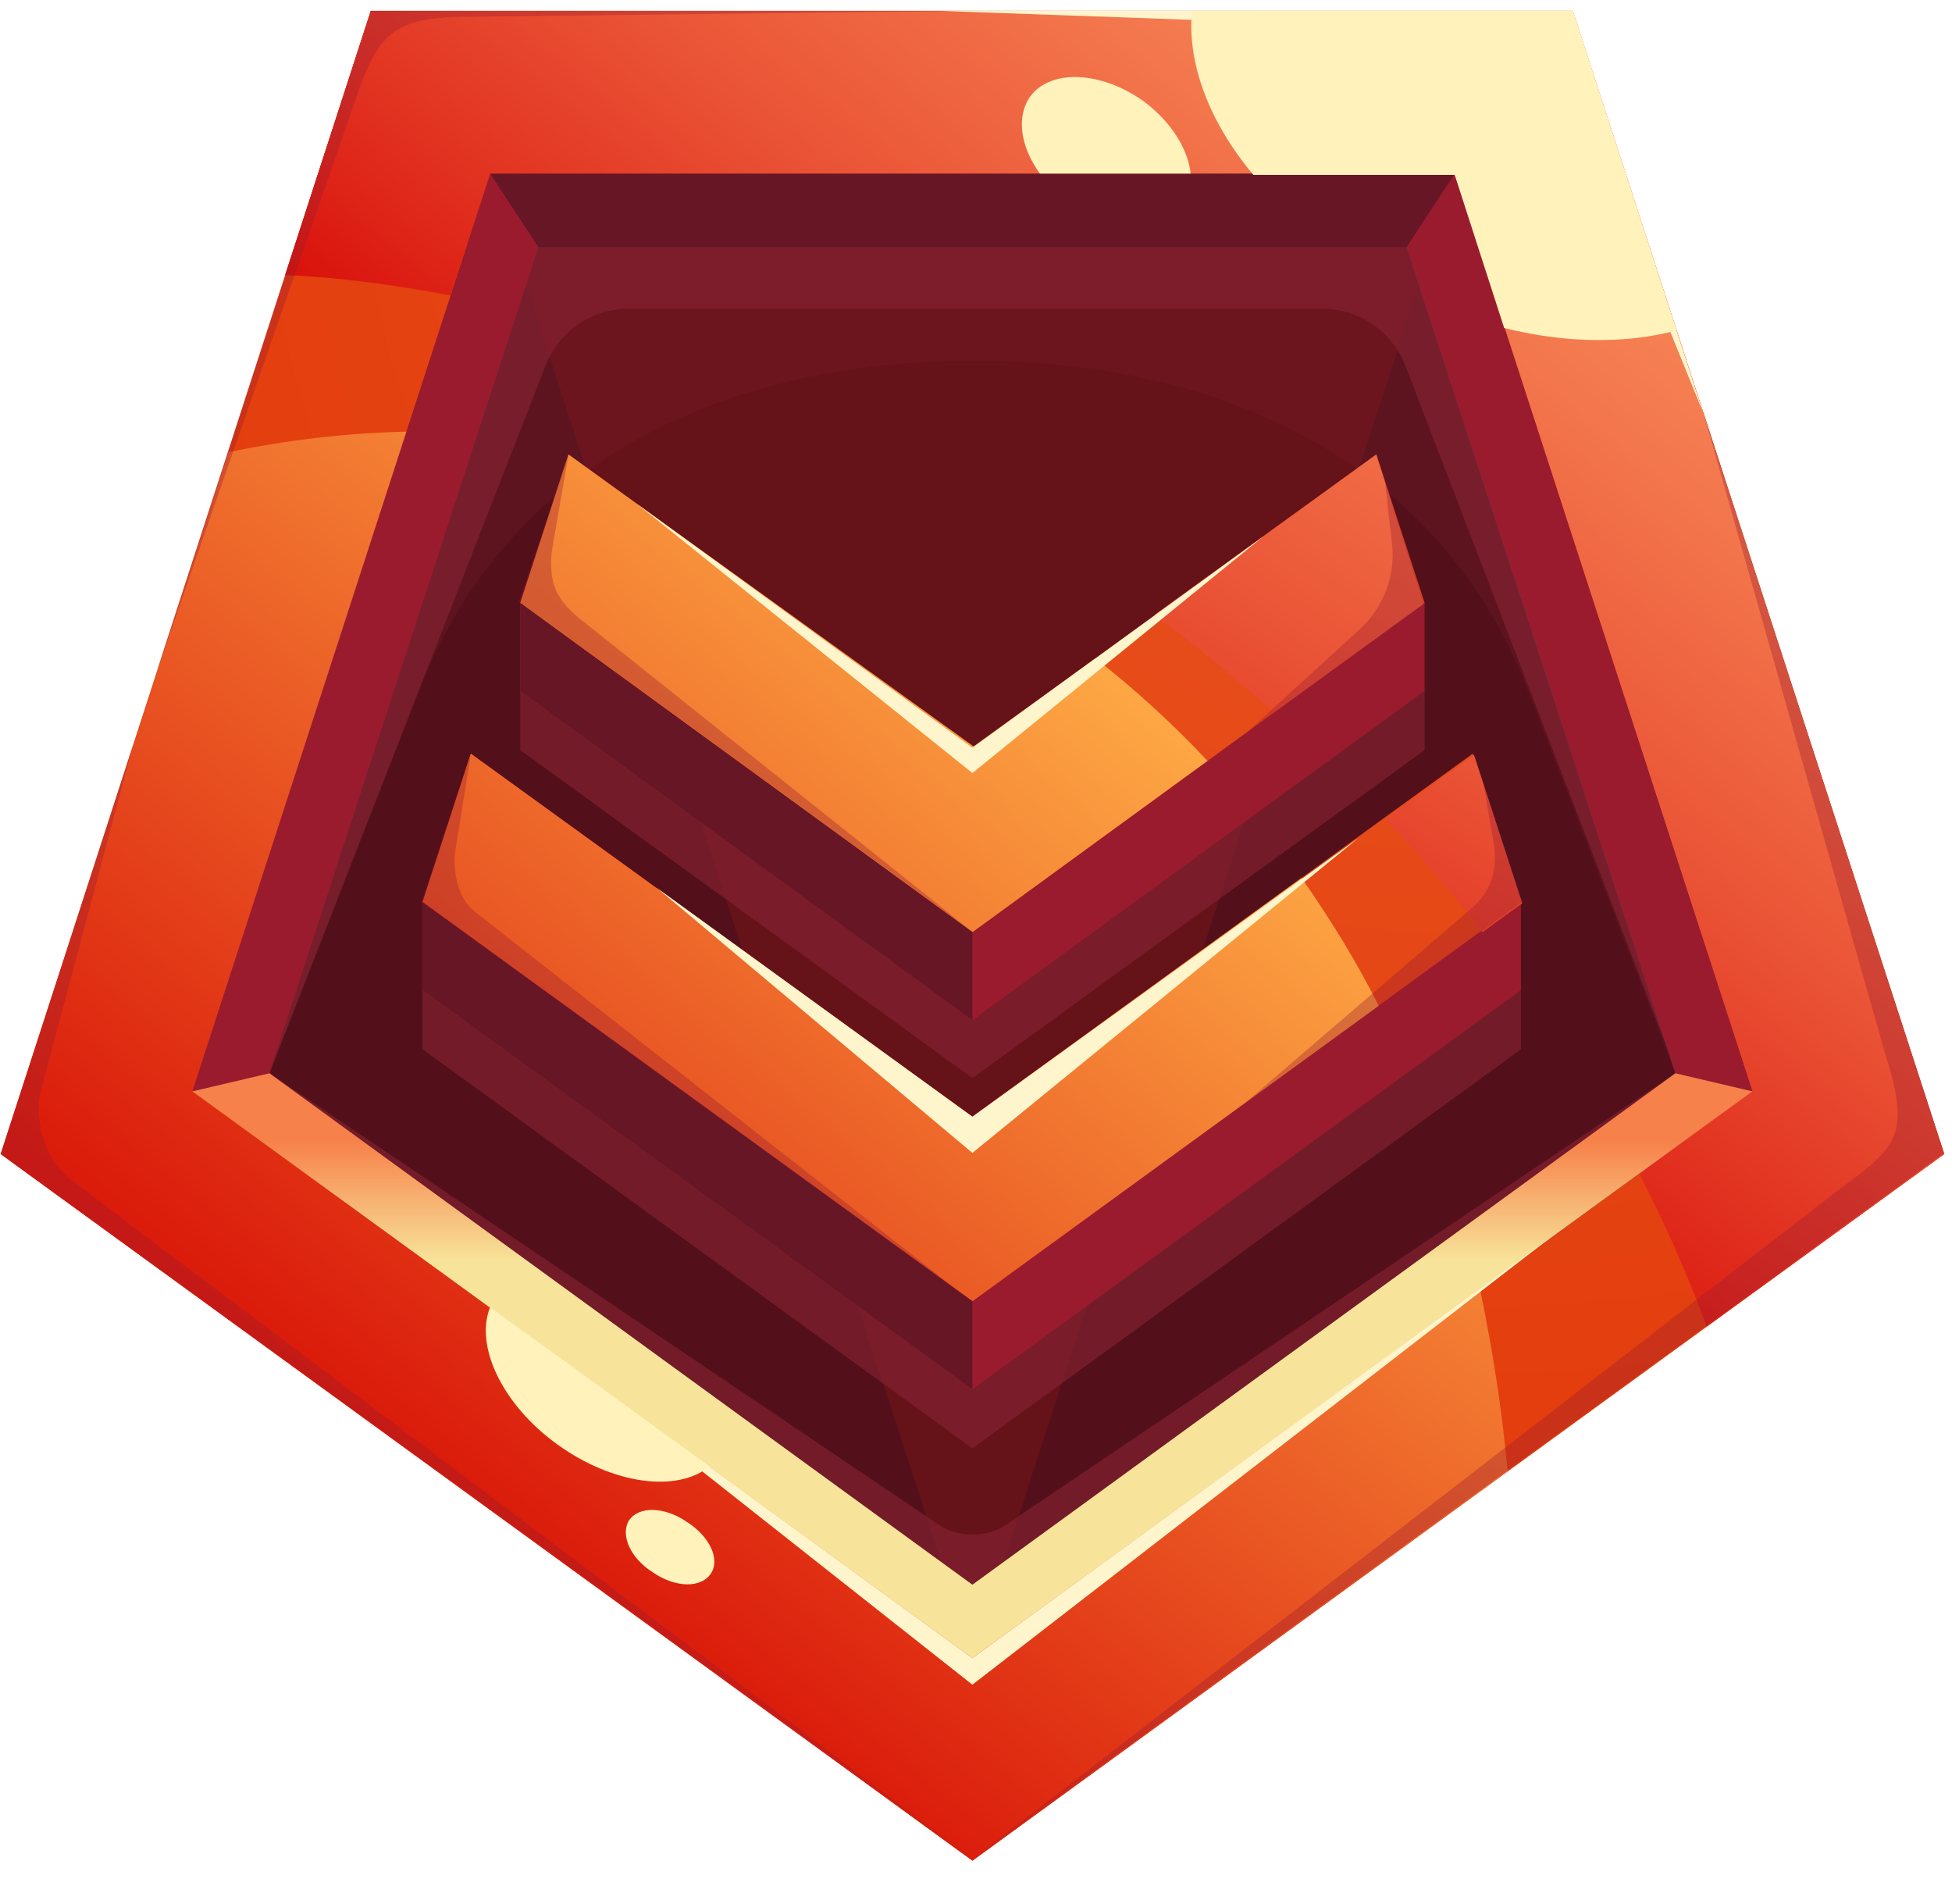<svg width="40" height="39" viewBox="0 0 40 39" fill="none" xmlns="http://www.w3.org/2000/svg">
<g id="Group">
<g id="Group_2">
<path id="Vector" d="M19.927 36.96L38.753 23.273L31.564 1.137H8.291L1.102 23.273L19.927 36.96Z" fill="#54101A"/>
<path id="Vector_2" d="M32.23 0.223H7.598L0.014 23.644L19.927 38.121L39.84 23.644L32.23 0.223ZM3.942 22.359L10.044 3.583H29.809L35.911 22.359L19.927 33.971L3.942 22.359Z" fill="url(#paint0_radial_1028_46204)"/>
<path id="Vector_3" opacity="0.3" d="M10.045 3.559L19.927 33.971L29.81 3.559H10.045Z" fill="#8C1919"/>
<path id="Vector_4" d="M32.23 0.223H7.598L5.844 5.633C6.931 5.683 8.067 5.831 9.228 6.053L10.044 3.583H29.808L35.911 22.359L33.589 24.039C34.107 25.052 34.577 26.09 34.972 27.177L39.839 23.644L32.23 0.223Z" fill="url(#paint1_radial_1028_46204)"/>
<path id="Vector_5" d="M32.23 0.223H7.598L5.844 5.633C6.931 5.683 8.067 5.831 9.228 6.053L10.044 3.583H29.808L35.911 22.359L33.589 24.039C34.107 25.052 34.577 26.09 34.972 27.177L39.839 23.644L32.23 0.223Z" fill="url(#paint2_linear_1028_46204)"/>
<path id="Vector_6" d="M30.896 30.14C30.773 28.831 30.575 27.596 30.328 26.41L19.951 33.945L3.967 22.333L8.34 8.844C7.104 8.868 5.869 9.017 4.683 9.264L0.014 23.643L19.927 38.12L30.896 30.14Z" fill="url(#paint3_linear_1028_46204)"/>
<path id="Vector_7" d="M3.941 22.36L5.523 21.989L11.032 5.066H28.82L34.33 21.989L35.911 22.36L29.808 3.559H10.044L3.941 22.36Z" fill="#9B1B2E"/>
<path id="Vector_8" opacity="0.2" d="M5.523 21.99L8.612 14.084C10.44 9.415 14.936 7.389 19.952 7.389C24.992 7.389 29.513 9.439 31.316 14.158L34.331 21.99L28.821 5.066H11.008L5.523 21.99Z" fill="#892334"/>
<path id="Vector_9" d="M3.941 22.359L5.523 21.988L19.926 32.464L34.33 21.988L35.911 22.359L19.926 33.971L3.941 22.359Z" fill="url(#paint4_linear_1028_46204)"/>
<path id="Vector_10" opacity="0.6" d="M5.523 21.987L11.181 7.485C11.453 6.793 12.12 6.324 12.886 6.324H27.092C27.858 6.324 28.525 6.793 28.796 7.485L34.355 21.963L28.846 5.039H11.033L5.523 21.987Z" fill="#892334"/>
<path id="Vector_11" d="M10.045 3.559L11.033 5.066H28.821L29.81 3.559H10.045Z" fill="#661625"/>
<path id="Vector_12" opacity="0.35" d="M2.731 15.242L0.829 22.382C0.681 23 0.977 23.815 1.471 24.186L19.927 38.095L0.014 23.642L2.731 15.242Z" fill="#9B1B2E"/>
<path id="Vector_13" opacity="0.6" d="M5.523 21.988L19.26 31.253C19.631 31.5 20.223 31.5 20.594 31.253L34.331 21.988L19.927 32.464L5.523 21.988Z" fill="#892334"/>
<path id="Vector_14" opacity="0.35" d="M19.926 38.097L37.665 24.386C38.9 23.472 39.172 23.274 38.603 21.495L34.898 8.426L39.839 23.62L19.926 38.097Z" fill="#9B1B2E"/>
<path id="Vector_15" opacity="0.35" d="M3.176 13.86L7.326 1.927C7.746 0.717 8.068 0.396 9.352 0.346L19.902 0.223H7.598L3.176 13.86Z" fill="#9B1B2E"/>
<path id="Vector_16" d="M11.131 27.573L19.926 33.971L31.81 25.324L19.926 34.515L11.131 27.573Z" fill="#FFF5CC"/>
<path id="Vector_17" d="M19.26 0.223H32.23L34.899 8.45L31.736 0.667L19.26 0.223Z" fill="#FFF5CC"/>
<path id="Vector_18" d="M24.424 0.223C24.325 1.285 24.77 2.496 25.684 3.583H29.81L30.823 6.72C32.107 7.041 33.343 7.041 34.355 6.77L32.231 0.223H24.424Z" fill="#FFF2BB"/>
<path id="Vector_19" d="M23.434 2.074C22.57 1.456 21.532 1.407 21.112 1.975C20.815 2.395 20.914 3.013 21.309 3.556H24.398C24.348 3.062 24.002 2.494 23.434 2.074Z" fill="#FFF2BB"/>
<path id="Vector_20" d="M10.044 26.781C9.723 27.572 10.291 28.782 11.428 29.598C12.564 30.413 13.873 30.586 14.54 30.042L10.044 26.781Z" fill="#FFF2BB"/>
<path id="Vector_21" d="M14.566 32.24C14.368 32.536 13.85 32.536 13.38 32.215C12.911 31.919 12.713 31.449 12.886 31.153C13.084 30.857 13.602 30.857 14.072 31.178C14.541 31.474 14.764 31.944 14.566 32.24Z" fill="#FFF2BB"/>
<path id="Vector_22" opacity="0.6" d="M19.927 18.455L10.662 14.156V15.367L19.927 22.087L29.192 15.367V14.156L19.927 18.455Z" fill="#892334"/>
<path id="Vector_23" opacity="0.6" d="M19.926 26.042L8.66 20.285V21.496L19.926 29.673L31.167 21.496V20.285L19.926 26.042Z" fill="#892334"/>
<path id="Vector_24" d="M19.927 17.12L10.662 12.352V14.155L19.927 20.9L29.192 14.155V12.352L19.927 17.12Z" fill="#9B1B2E"/>
<path id="Vector_25" d="M19.926 24.682L8.66 18.48V20.284L19.926 28.462L31.167 20.284V18.48L19.926 24.682Z" fill="#9B1B2E"/>
<path id="Vector_26" d="M19.927 15.316L11.65 9.312L10.662 12.351L19.927 19.096L29.192 12.351L28.203 9.312L19.927 15.316Z" fill="url(#paint5_radial_1028_46204)"/>
<path id="Vector_27" d="M19.926 22.878L9.648 15.441L8.66 18.48L19.926 26.658L31.167 18.48L30.179 15.441L19.926 22.878Z" fill="url(#paint6_radial_1028_46204)"/>
<path id="Vector_28" d="M28.202 9.312L23.656 12.598C24.496 13.216 25.312 13.883 26.102 14.6L29.166 12.376L28.202 9.312Z" fill="url(#paint7_linear_1028_46204)"/>
<path id="Vector_29" d="M28.377 16.774C29.069 17.515 29.761 18.281 30.378 19.097L31.193 18.504L30.205 15.465L28.377 16.774Z" fill="url(#paint8_linear_1028_46204)"/>
<path id="Vector_30" d="M24.744 15.588C24.028 14.822 23.237 14.105 22.447 13.488L19.951 15.291L11.65 9.312L10.662 12.351L19.927 19.096L24.744 15.588Z" fill="url(#paint9_linear_1028_46204)"/>
<path id="Vector_31" d="M19.926 26.658L28.252 20.605C27.782 19.666 27.239 18.801 26.671 17.986L19.926 22.878L9.648 15.441L8.66 18.48L19.926 26.658Z" fill="url(#paint10_linear_1028_46204)"/>
<path id="Vector_32" d="M10.662 12.352L19.927 19.096V20.9L10.662 14.155V12.352Z" fill="#661625"/>
<path id="Vector_33" d="M8.66 18.48L19.926 26.658V28.462L8.66 20.284V18.48Z" fill="#661625"/>
<path id="Vector_34" d="M13.059 10.328L19.927 15.838L25.881 10.995L19.927 15.319L13.059 10.328Z" fill="#FFF5CC"/>
<path id="Vector_35" d="M13.453 18.185L19.926 23.62L27.832 17.172L19.926 22.879L13.453 18.185Z" fill="#FFF5CC"/>
<path id="Vector_36" opacity="0.35" d="M11.65 9.312L11.304 11.314C11.254 11.931 11.378 12.252 11.847 12.648L19.901 19.071L10.637 12.327L11.65 9.312Z" fill="#9B1B2E"/>
<path id="Vector_37" opacity="0.35" d="M9.65 15.441L9.328 17.443C9.279 17.863 9.378 18.381 9.699 18.653L19.903 26.658L8.637 18.48L9.65 15.441Z" fill="#9B1B2E"/>
<path id="Vector_38" opacity="0.35" d="M25.535 15.02L27.858 12.896C28.352 12.451 28.599 11.784 28.525 11.141L28.376 9.832L29.192 12.377L25.535 15.02Z" fill="#9B1B2E"/>
<path id="Vector_39" opacity="0.35" d="M25.535 22.58L30.106 18.651C30.526 18.306 30.674 17.91 30.625 17.367L30.402 16.082L31.193 18.479L25.535 22.58Z" fill="#9B1B2E"/>
</g>
</g>
<defs>
<radialGradient id="paint0_radial_1028_46204" cx="0" cy="0" r="1" gradientUnits="userSpaceOnUse" gradientTransform="translate(30.567 1.479) scale(31.602 31.602)">
<stop offset="0.014" stop-color="#E85621"/>
<stop offset="1" stop-color="#E33A0B"/>
</radialGradient>
<radialGradient id="paint1_radial_1028_46204" cx="0" cy="0" r="1" gradientUnits="userSpaceOnUse" gradientTransform="translate(36.316 -2.824) scale(43.72)">
<stop offset="0.014" stop-color="#E85621"/>
<stop offset="1" stop-color="#E33A0B"/>
</radialGradient>
<linearGradient id="paint2_linear_1028_46204" x1="38.202" y1="-5.934" x2="18.386" y2="18.51" gradientUnits="userSpaceOnUse">
<stop stop-color="#FFA369"/>
<stop offset="0.132" stop-color="#FE9E66"/>
<stop offset="0.293" stop-color="#FA8F5C"/>
<stop offset="0.468" stop-color="#F3764C"/>
<stop offset="0.655" stop-color="#EA5436"/>
<stop offset="0.848" stop-color="#DF281A"/>
<stop offset="1" stop-color="#D40000"/>
</linearGradient>
<linearGradient id="paint3_linear_1028_46204" x1="6.646" y1="33.656" x2="23.971" y2="11.941" gradientUnits="userSpaceOnUse">
<stop stop-color="#D40000"/>
<stop offset="1" stop-color="#FFAF47"/>
</linearGradient>
<linearGradient id="paint4_linear_1028_46204" x1="19.922" y1="19.228" x2="19.922" y2="25.829" gradientUnits="userSpaceOnUse">
<stop offset="0.628" stop-color="#F7814A"/>
<stop offset="1" stop-color="#F7E399"/>
</linearGradient>
<radialGradient id="paint5_radial_1028_46204" cx="0" cy="0" r="1" gradientUnits="userSpaceOnUse" gradientTransform="translate(29.886 2.861) scale(32.024 32.024)">
<stop offset="0.014" stop-color="#E85621"/>
<stop offset="1" stop-color="#E33A0B"/>
</radialGradient>
<radialGradient id="paint6_radial_1028_46204" cx="0" cy="0" r="1" gradientUnits="userSpaceOnUse" gradientTransform="translate(29.885 2.863) scale(32.024 32.024)">
<stop offset="0.014" stop-color="#E85621"/>
<stop offset="1" stop-color="#E33A0B"/>
</radialGradient>
<linearGradient id="paint7_linear_1028_46204" x1="37.896" y1="-4.802" x2="19.939" y2="22.253" gradientUnits="userSpaceOnUse">
<stop stop-color="#FFA369"/>
<stop offset="0.132" stop-color="#FE9E66"/>
<stop offset="0.293" stop-color="#FA8F5C"/>
<stop offset="0.468" stop-color="#F3764C"/>
<stop offset="0.655" stop-color="#EA5436"/>
<stop offset="0.848" stop-color="#DF281A"/>
<stop offset="1" stop-color="#D40000"/>
</linearGradient>
<linearGradient id="paint8_linear_1028_46204" x1="42.592" y1="-1.686" x2="24.635" y2="25.369" gradientUnits="userSpaceOnUse">
<stop stop-color="#FFA369"/>
<stop offset="0.132" stop-color="#FE9E66"/>
<stop offset="0.293" stop-color="#FA8F5C"/>
<stop offset="0.468" stop-color="#F3764C"/>
<stop offset="0.655" stop-color="#EA5436"/>
<stop offset="0.848" stop-color="#DF281A"/>
<stop offset="1" stop-color="#D40000"/>
</linearGradient>
<linearGradient id="paint9_linear_1028_46204" x1="2.887" y1="30.555" x2="20.211" y2="10.066" gradientUnits="userSpaceOnUse">
<stop stop-color="#D40000"/>
<stop offset="1" stop-color="#FFAF47"/>
</linearGradient>
<linearGradient id="paint10_linear_1028_46204" x1="6.079" y1="33.256" x2="23.403" y2="12.768" gradientUnits="userSpaceOnUse">
<stop stop-color="#D40000"/>
<stop offset="1" stop-color="#FFAF47"/>
</linearGradient>
</defs>
</svg>
